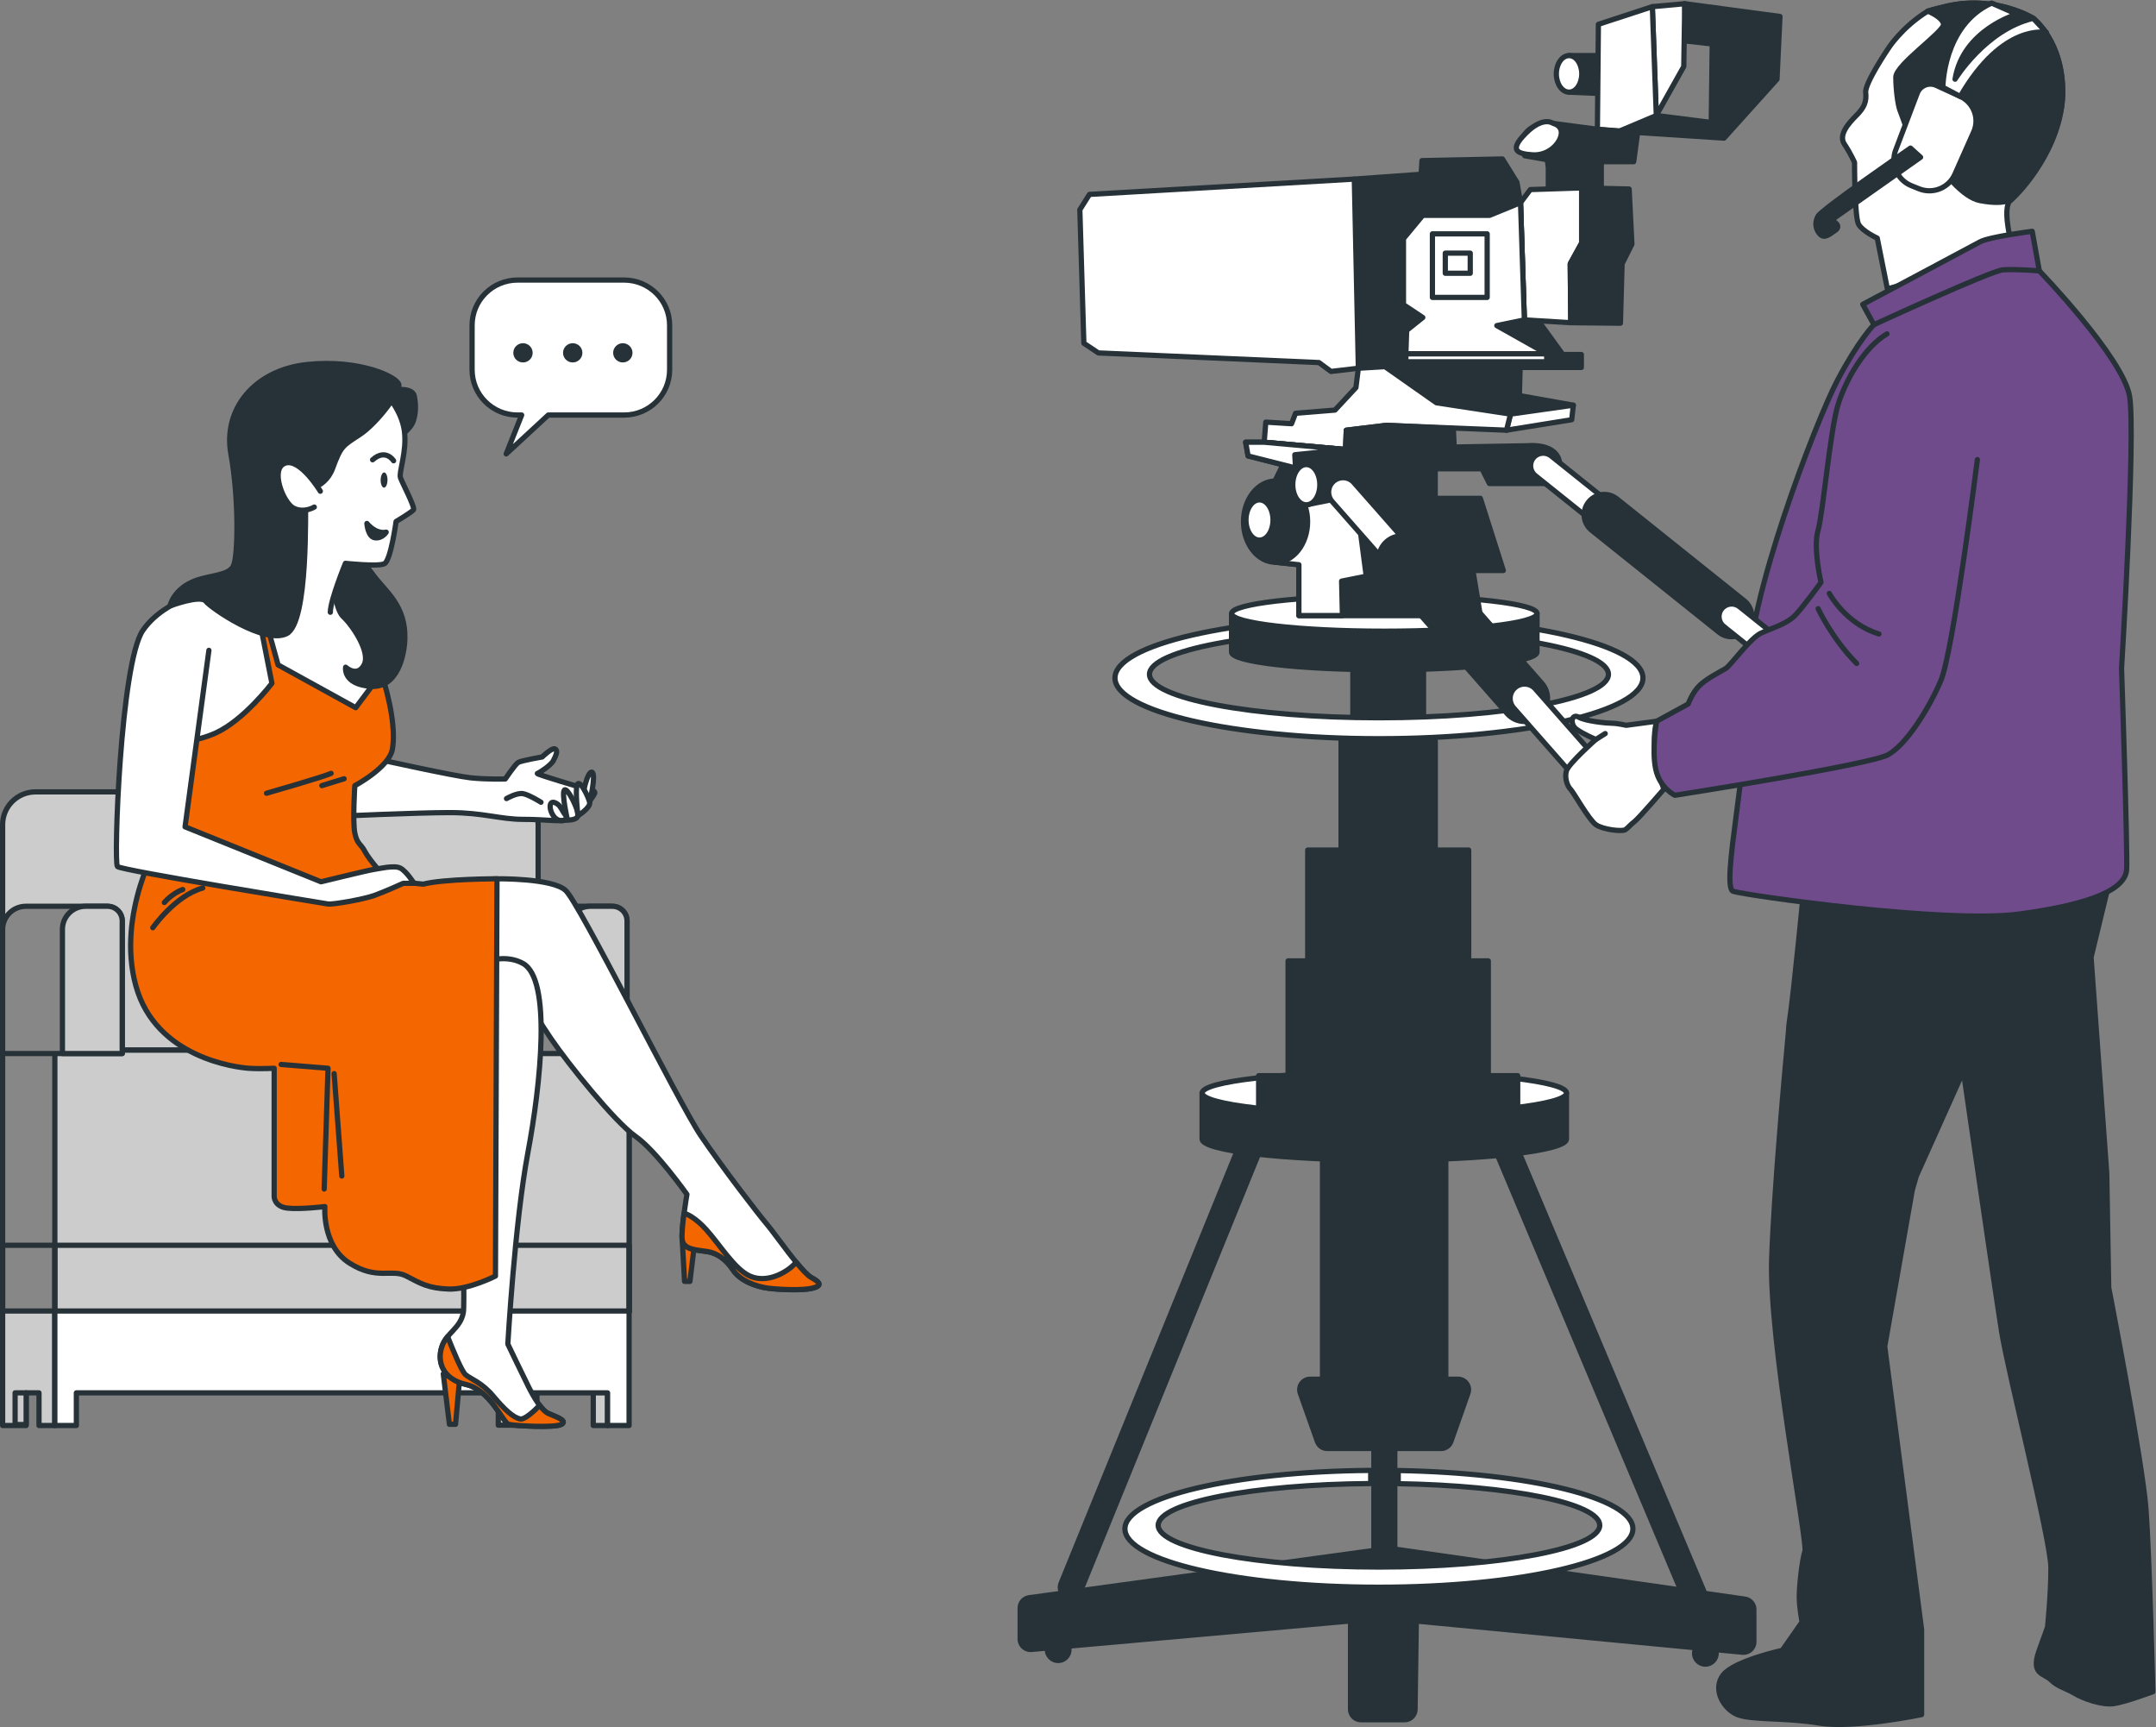 <svg width="412" height="330" viewBox="0 0 412 330" fill="none" xmlns="http://www.w3.org/2000/svg">
<rect x="0" y="0" width="412" height="330" fill="#808080" stroke="none"/>
<g clip-path="url(#clip0_907_20294)">
<path d="M388.533 3.502C388.533 3.502 381.36 -0.955 372.051 1.179C370.659 1.497 369.444 1.816 368.37 2.134C363.309 5.27 360.796 9.326 360.796 9.326C360.796 9.326 356.337 15.916 356.525 17.661C356.714 19.406 356.266 20.537 354.72 22.082C353.175 23.626 351.287 25.796 352.455 27.54C353.623 29.285 354.39 31.03 354.39 31.03C354.39 31.03 354.39 41.499 355.169 42.855C355.947 44.211 358.732 45.496 358.732 45.496L360.667 55.187L384.864 48.443C384.864 48.443 382.28 39.813 384.215 38.257C386.15 36.701 393.948 28.118 394.137 18.038C394.361 7.958 388.533 3.502 388.533 3.502Z" fill="white" stroke="#263238" stroke-miterlimit="10" stroke-linecap="round" stroke-linejoin="round"/>
<path d="M371.403 4.622C371.603 6.013 362.283 12.356 362.283 14.737C362.283 17.119 362.684 20.09 363.074 21.08C363.475 22.07 364.855 26.031 364.855 26.031L371.603 32.964C371.603 32.964 375.178 37.727 378.352 38.316C381.03 38.823 382.717 38.752 384.251 38.245C387.719 34.473 394.019 26.137 394.173 18.026C394.361 7.946 388.545 3.49 388.545 3.49C388.545 3.49 381.372 -0.967 372.064 1.167C370.671 1.486 369.456 1.804 368.383 2.122C368.383 2.122 371.202 3.231 371.403 4.622Z" fill="#263238" stroke="#263238" stroke-miterlimit="10" stroke-linecap="round" stroke-linejoin="round"/>
<path d="M370.011 16.317L374.601 18.427C377.161 19.606 378.305 22.624 377.161 25.194L373.562 33.294C372.395 35.911 369.374 37.137 366.708 36.064L365.245 35.475C362.567 34.39 361.234 31.36 362.26 28.66L366.378 17.802C366.932 16.352 368.596 15.668 370.011 16.317Z" fill="white" stroke="#263238" stroke-miterlimit="10" stroke-linecap="round" stroke-linejoin="round"/>
<path d="M391.058 6.213C391.058 6.213 382.776 4.292 374.6 18.427L371.273 16.671C371.273 16.671 371.273 4.846 380.582 0.59L385.431 2.724C385.431 2.724 375.155 5.636 373.598 15.126C373.598 15.126 379.414 5.636 388.534 3.502L391.058 6.213Z" fill="white" stroke="#263238" stroke-miterlimit="10" stroke-linecap="round" stroke-linejoin="round"/>
<path d="M367.015 30.04L349.955 42.053C349.955 42.053 352.09 43.02 350.734 43.987C349.377 44.953 348.598 45.543 347.82 44.765C347.041 43.987 346.652 42.631 347.43 41.275C348.209 39.931 365.08 28.295 365.08 28.295L367.015 30.04Z" fill="#263238" stroke="#263238" stroke-miterlimit="10" stroke-linecap="round" stroke-linejoin="round"/>
<path d="M329.321 319.955C331.492 317.256 340.588 315.287 340.588 315.287L344.375 309.875C344.375 309.875 343.832 307.175 343.832 305.006C343.832 302.837 344.375 297.968 344.918 296.353C345.46 294.726 338.016 256.115 338.559 240.435C339.007 227.349 341.072 204.548 341.744 197.333C341.803 196.342 341.874 195.552 341.956 195.057C342.711 190.554 345.012 166.574 345.012 166.574L403.718 165.819L399.589 182.879L402.585 224.107L402.963 245.988C402.963 245.988 409.452 279.388 410.101 288.477C410.749 297.555 411.398 323.186 411.398 323.186C411.398 323.186 406.207 325.131 403.93 325.461C401.653 325.791 398.09 324.482 396.462 323.516C394.834 322.537 393.218 322.219 391.92 320.922C390.622 319.625 388.027 319.944 389.643 315.405C391.271 310.866 391.271 310.866 391.271 310.866C391.271 310.866 391.92 304.7 391.92 299.512C391.92 294.325 383.803 262.54 382.505 254.429C381.208 246.318 375.191 204.63 375.191 204.63L366.189 224.684L365.434 227.313L360.16 257.223L367.204 311.325V327.56C367.204 327.56 354.214 330.259 347.714 329.186C341.213 328.102 334.724 328.644 332.011 327.56C329.321 326.451 327.162 322.655 329.321 319.955Z" fill="#263238" stroke="#263238" stroke-miterlimit="10" stroke-linecap="round" stroke-linejoin="round"/>
<path d="M389.703 51.745C389.703 51.745 405.795 68.415 406.963 75.772C408.131 83.14 405.417 127.704 405.417 127.704C405.417 127.704 406.585 162.389 406.385 166.079C406.196 169.757 400.179 172.669 386.022 174.603C371.864 176.536 333.734 171.054 331.221 170.288C328.696 169.51 334.406 144.988 334.017 130.062C333.628 115.137 347.042 80.428 351.112 72.683C355.182 64.937 358.096 62.025 358.096 62.025C358.096 62.025 376.324 48.644 389.703 51.745Z" fill="#704B8C" stroke="#263238" stroke-miterlimit="10" stroke-linecap="round" stroke-linejoin="round"/>
<path d="M388.346 44.188C388.346 44.188 380.099 45.237 378.353 46.215C376.607 47.182 355.961 58.146 355.961 58.146L358.096 62.025C358.096 62.025 380.394 51.756 382.718 51.556C385.043 51.367 389.703 51.745 389.703 51.745L388.346 44.188Z" fill="#704B8C" stroke="#263238" stroke-miterlimit="10" stroke-linecap="round" stroke-linejoin="round"/>
<path d="M321.948 0.708L321.759 12.71L316.509 22.071L315.754 1.274L321.948 0.708Z" fill="white" stroke="#263238" stroke-miterlimit="10" stroke-linecap="round" stroke-linejoin="round"/>
<path d="M321.947 0.708L340.14 3.148L339.573 15.138L329.451 26.386L309.383 25.077L316.509 22.071L327.009 23.391L327.198 8.395L322.136 7.829L321.947 0.708Z" fill="#263238" stroke="#263238" stroke-miterlimit="10" stroke-linecap="round" stroke-linejoin="round"/>
<path d="M299.826 10.623H305.053V17.826L299.826 17.602V10.623Z" fill="#263238" stroke="#263238" stroke-miterlimit="10" stroke-linecap="round" stroke-linejoin="round"/>
<path d="M297.408 14.113C297.408 16.034 298.494 17.602 299.839 17.602C301.184 17.602 302.269 16.034 302.269 14.113C302.269 12.191 301.184 10.623 299.839 10.623C298.494 10.623 297.408 12.191 297.408 14.113Z" fill="white" stroke="#263238" stroke-miterlimit="10" stroke-linecap="round" stroke-linejoin="round"/>
<path d="M315.754 1.273L305.443 4.645L305.254 24.699L309.383 25.076L316.509 22.07L315.754 1.273Z" fill="white" stroke="#263238" stroke-miterlimit="10" stroke-linecap="round" stroke-linejoin="round"/>
<path d="M312.946 25.266L312.191 30.89H305.997V35.947H295.874V32.01L295.685 30.512L291.367 29.758C291.367 29.758 290.435 26.952 291.556 25.443C292.677 23.946 294.553 23.757 294.553 23.757L296.818 23.58L305.253 24.7L312.946 25.266Z" fill="#263238" stroke="#263238" stroke-miterlimit="10" stroke-linecap="round" stroke-linejoin="round"/>
<path d="M296.817 23.58C296.817 23.58 298.693 23.957 298.315 25.831C297.938 27.706 295.684 29.769 292.877 29.58C290.069 29.392 288.193 28.826 291.567 25.454C294.941 22.07 296.817 23.58 296.817 23.58Z" fill="white" stroke="#263238" stroke-miterlimit="10" stroke-linecap="round" stroke-linejoin="round"/>
<path d="M302.244 35.899V46.427L300.062 50.389L300.168 61.648L291.296 61.117L290.564 38.717L292.44 36.218L302.244 35.899Z" fill="white" stroke="#263238" stroke-miterlimit="10" stroke-linecap="round" stroke-linejoin="round"/>
<path d="M302.245 35.899L311.318 36.112L311.849 46.64L309.973 50.389L309.654 61.742L300.169 61.648L300.062 50.389L302.245 46.427V35.899Z" fill="#263238" stroke="#263238" stroke-miterlimit="10" stroke-linecap="round" stroke-linejoin="round"/>
<path d="M290.564 38.717L289.88 34.838L287.108 30.37L271.735 30.688L271.57 33.294L258.805 34.214L259.572 70.348L264.656 70.042L274.496 76.95L288.653 79.108L300.652 77.41L290.34 75.571L290.494 70.195H302.185V67.731H298.646L294.186 61.577L291.296 61.117L290.564 38.717Z" fill="#263238" stroke="#263238" stroke-miterlimit="10" stroke-linecap="round" stroke-linejoin="round"/>
<path d="M268.648 69.113H295.57V67.581H268.648V69.113Z" fill="white" stroke="#263238" stroke-miterlimit="10" stroke-linecap="round" stroke-linejoin="round"/>
<path d="M290.564 38.718L284.653 41.135H271.888L268.195 45.591V58.206L271.888 60.658L268.809 63.122L268.655 67.579H295.578L286.034 62.203L291.295 61.118L290.564 38.718Z" fill="white" stroke="#263238" stroke-miterlimit="10" stroke-linecap="round" stroke-linejoin="round"/>
<path d="M273.725 56.817H284.189V44.674H273.725V56.817Z" stroke="#263238" stroke-miterlimit="10" stroke-linecap="round" stroke-linejoin="round"/>
<path d="M276.189 52.205H280.955V48.362H276.189V52.205Z" fill="white" stroke="#263238" stroke-miterlimit="10" stroke-linecap="round" stroke-linejoin="round"/>
<path d="M258.805 34.214L208.192 37.138L206.352 40.062L207.118 65.574L209.891 67.425L252.044 69.264L254.345 70.962L259.572 70.349L258.805 34.214Z" fill="white" stroke="#263238" stroke-miterlimit="10" stroke-linecap="round" stroke-linejoin="round"/>
<path d="M300.652 77.41L300.345 80.181L287.887 82.185L288.654 79.108L300.652 77.41Z" fill="white" stroke="#263238" stroke-miterlimit="10" stroke-linecap="round" stroke-linejoin="round"/>
<path d="M254.723 265.488V217.705L264.503 204.796L274.283 217.705V265.488H278.625L275.369 274.719H264.503H253.637L250.369 265.488H254.723Z" fill="#263238" stroke="#263238" stroke-width="5" stroke-miterlimit="10" stroke-linecap="round" stroke-linejoin="round"/>
<path d="M299.342 208.816V217.611C299.342 219.828 283.757 221.632 264.526 221.632C245.296 221.632 229.711 219.828 229.711 217.611V208.816H299.342Z" fill="#263238" stroke="#263238" stroke-miterlimit="10" stroke-linecap="round" stroke-linejoin="round"/>
<path d="M229.723 208.816C229.723 211.033 245.308 212.836 264.538 212.836C283.768 212.836 299.353 211.033 299.353 208.816C299.353 206.6 283.768 204.796 264.538 204.796C245.308 204.796 229.723 206.6 229.723 208.816Z" fill="white" stroke="#263238" stroke-miterlimit="10" stroke-linecap="round" stroke-linejoin="round"/>
<path d="M246.147 205.504V183.575H249.899V162.402H256.27V141.605H258.523V125.111L265.271 125.489L272.031 125.111V141.605H274.273V162.402H280.656V183.575H284.407V205.504H290.023V215.065H265.271H240.52V205.504H246.147Z" fill="#263238" stroke="#263238" stroke-miterlimit="10" stroke-linecap="round" stroke-linejoin="round"/>
<path d="M263.512 117.919C291.367 117.919 313.959 123.118 313.959 129.52C313.959 135.933 291.378 141.121 263.512 141.121C235.645 141.121 213.064 135.922 213.064 129.52C213.064 123.118 235.657 117.919 263.512 117.919ZM263.512 137.124C287.733 137.124 307.364 133.41 307.364 128.824C307.364 124.238 287.733 120.524 263.512 120.524C239.291 120.524 219.659 124.238 219.659 128.824C219.659 133.41 239.291 137.124 263.512 137.124Z" fill="white" stroke="#263238" stroke-miterlimit="10" stroke-linecap="round" stroke-linejoin="round"/>
<path d="M293.715 117.212V124.58C293.715 126.443 280.643 127.952 264.528 127.952C248.412 127.952 235.34 126.443 235.34 124.58V117.212H293.715Z" fill="#263238" stroke="#263238" stroke-miterlimit="10" stroke-linecap="round" stroke-linejoin="round"/>
<path d="M264.539 120.583C280.659 120.583 293.727 119.074 293.727 117.212C293.727 115.349 280.659 113.84 264.539 113.84C248.419 113.84 235.352 115.349 235.352 117.212C235.352 119.074 248.419 120.583 264.539 120.583Z" fill="white" stroke="#263238" stroke-miterlimit="10" stroke-linecap="round" stroke-linejoin="round"/>
<path d="M245.863 87.349L242.406 94.399L243.739 107.415L248.211 107.886V117.613H282.885L281.469 108.995H287.273L282.885 95.201H274.26V89.554H283.203L284.619 92.371H296.228C296.228 92.371 299.048 89.707 297.644 87.196C296.228 84.685 291.992 85.156 291.992 85.156L277.882 85.404L245.863 87.349Z" fill="#263238" stroke="#263238" stroke-miterlimit="10" stroke-linecap="round" stroke-linejoin="round"/>
<path d="M249.627 96.439L259.041 94.553L261.082 110.079L256.375 111.023L256.528 117.601H248.211V107.887L243.739 107.415L242.406 94.399L249.627 96.439Z" fill="white" stroke="#263238" stroke-miterlimit="10" stroke-linecap="round" stroke-linejoin="round"/>
<path d="M288.653 79.108L287.887 82.185L264.963 81.254L257.271 82.185L257.118 85.875L241.58 84.484L241.887 80.641L246.807 80.947L247.573 78.955L255.112 78.342L259.112 74.039L259.572 70.349L264.657 70.042L274.496 76.951L288.653 79.108Z" fill="white" stroke="#263238" stroke-miterlimit="10" stroke-linecap="round" stroke-linejoin="round"/>
<path d="M241.58 84.484H238.041L238.501 87.102L247.574 89.4L277.882 85.404L277.729 81.879L264.964 81.254L257.271 82.185L257.118 85.875L241.58 84.484Z" fill="#263238" stroke="#263238" stroke-miterlimit="10" stroke-linecap="round" stroke-linejoin="round"/>
<path d="M257.118 85.876L247.432 86.878L247.574 89.401L238.501 87.102L238.041 84.484H241.58L257.118 85.876Z" fill="white" stroke="#263238" stroke-miterlimit="10" stroke-linecap="round" stroke-linejoin="round"/>
<path d="M237.629 99.657C237.629 103.948 240.366 107.414 243.752 107.414C247.126 107.414 249.875 103.937 249.875 99.657C249.875 95.366 247.138 91.899 243.752 91.899C240.366 91.888 237.629 95.366 237.629 99.657Z" fill="#263238" stroke="#263238" stroke-miterlimit="10" stroke-linecap="round" stroke-linejoin="round"/>
<path d="M238.1 99.34C238.1 101.462 239.256 103.183 240.683 103.183C242.111 103.183 243.267 101.462 243.267 99.34C243.267 97.217 242.111 95.496 240.683 95.496C239.256 95.496 238.1 97.217 238.1 99.34Z" fill="white" stroke="#263238" stroke-miterlimit="10" stroke-linecap="round" stroke-linejoin="round"/>
<path d="M249.627 96.439C251.054 96.439 252.21 94.718 252.21 92.595C252.21 90.473 251.054 88.752 249.627 88.752C248.2 88.752 247.043 90.473 247.043 92.595C247.043 94.718 248.2 96.439 249.627 96.439Z" fill="white" stroke="#263238" stroke-miterlimit="10" stroke-linecap="round" stroke-linejoin="round"/>
<path d="M267.889 109.525C268.538 109.525 269.175 109.301 269.706 108.841C270.851 107.839 270.957 106.106 269.954 104.963L258.711 92.195C257.708 91.051 255.973 90.945 254.829 91.947C253.685 92.949 253.579 94.682 254.581 95.826L265.825 108.606C266.367 109.207 267.122 109.525 267.889 109.525Z" fill="white" stroke="#263238" stroke-miterlimit="10" stroke-linecap="round" stroke-linejoin="round"/>
<path d="M291.332 137.832C292.358 137.832 293.396 137.466 294.234 136.735C296.051 135.132 296.24 132.361 294.635 130.534L271.181 103.878C269.577 102.051 266.804 101.874 264.976 103.477C263.159 105.08 262.97 107.851 264.574 109.678L288.017 136.334C288.901 137.325 290.105 137.832 291.332 137.832Z" fill="#263238" stroke="#263238" stroke-miterlimit="10" stroke-linecap="round" stroke-linejoin="round"/>
<path d="M304.285 150.906C304.934 150.906 305.571 150.682 306.102 150.222C307.247 149.22 307.353 147.487 306.35 146.344L293.396 131.618C292.393 130.475 290.659 130.369 289.515 131.371C288.37 132.373 288.264 134.106 289.267 135.25L302.221 149.975C302.764 150.588 303.519 150.906 304.285 150.906Z" fill="white" stroke="#263238" stroke-miterlimit="10" stroke-linecap="round" stroke-linejoin="round"/>
<path d="M306.987 100.683C307.541 100.589 308.072 100.294 308.45 99.823C309.287 98.785 309.11 97.264 308.072 96.439L296.404 87.102C295.366 86.276 293.844 86.442 293.018 87.479C292.181 88.516 292.358 90.037 293.396 90.863L305.064 100.2C305.63 100.648 306.326 100.801 306.987 100.683Z" fill="white" stroke="#263238" stroke-miterlimit="10" stroke-linecap="round" stroke-linejoin="round"/>
<path d="M331.573 121.574C332.458 121.421 333.308 120.949 333.909 120.183C335.243 118.521 334.971 116.092 333.308 114.771L308.981 95.307C307.317 93.975 304.887 94.246 303.565 95.908C302.232 97.571 302.504 99.999 304.167 101.32L328.494 120.784C329.391 121.515 330.512 121.763 331.573 121.574Z" fill="#263238" stroke="#263238" stroke-miterlimit="10" stroke-linecap="round" stroke-linejoin="round"/>
<path d="M344.764 130.912C345.319 130.817 345.85 130.523 346.227 130.051C347.065 129.013 346.888 127.493 345.85 126.667L332.412 115.915C331.374 115.078 329.852 115.255 329.026 116.293C328.188 117.33 328.365 118.851 329.404 119.676L342.841 130.428C343.396 130.876 344.104 131.029 344.764 130.912Z" fill="white" stroke="#263238" stroke-miterlimit="10" stroke-linecap="round" stroke-linejoin="round"/>
<path d="M287.32 218.248L323.681 304.583" stroke="#263238" stroke-width="5" stroke-miterlimit="10" stroke-linecap="round" stroke-linejoin="round"/>
<path d="M240.518 215.064L204.617 303.25" stroke="#263238" stroke-width="5" stroke-miterlimit="10" stroke-linecap="round" stroke-linejoin="round"/>
<path d="M264.539 208.816V316.855" stroke="#263238" stroke-width="5" stroke-miterlimit="10" stroke-linecap="round" stroke-linejoin="round"/>
<path d="M265.459 297.815L333.155 307.483V313.649L268.68 307.483L268.409 326.535H260.079V307.483L196.949 313.118V307.212L265.459 297.815Z" fill="#263238" stroke="#263238" stroke-width="5" stroke-miterlimit="10" stroke-linecap="round" stroke-linejoin="round"/>
<path d="M261.932 280.909V283.42C239.363 283.574 221.324 287.087 221.324 291.39C221.324 295.799 240.212 299.372 263.513 299.372C286.814 299.372 305.702 295.799 305.702 291.39C305.702 287.217 288.772 283.798 267.194 283.444V280.933C292.276 281.369 312.037 286.179 312.037 292.062C312.037 298.228 290.306 303.227 263.501 303.227C236.696 303.227 214.965 298.228 214.965 292.062C214.988 286.026 235.871 281.098 261.932 280.909Z" fill="white" stroke="#263238" stroke-miterlimit="10" stroke-linecap="round" stroke-linejoin="round"/>
<path d="M323.328 315.853C323.328 317.268 324.473 318.412 325.888 318.412C327.304 318.412 328.448 317.268 328.448 315.853C328.448 314.439 327.304 313.295 325.888 313.295C324.473 313.295 323.328 314.439 323.328 315.853Z" fill="#263238"/>
<path d="M199.65 315.158C199.65 316.573 200.795 317.716 202.211 317.716C203.626 317.716 204.771 316.573 204.771 315.158C204.771 313.743 203.626 312.6 202.211 312.6C200.795 312.6 199.65 313.743 199.65 315.158Z" fill="#263238"/>
<path d="M316.59 137.784L310.774 138.562C310.774 138.562 309.028 138.173 308.06 138.173C307.093 138.173 303.023 137.784 301.666 137.006C300.309 136.228 299.92 138.362 301.277 139.329C302.633 140.295 304.957 141.262 304.957 141.262C304.957 141.262 299.719 145.907 299.33 147.275C298.941 148.631 299.519 150.187 300.109 150.765C300.687 151.342 303.601 156.577 304.957 157.544C306.314 158.51 309.995 158.899 310.585 158.51C311.163 158.121 311.552 157.544 312.331 156.966C313.11 156.388 317.959 150.765 317.959 150.765C317.959 150.765 315.045 143.219 316.59 137.784Z" fill="white" stroke="#263238" stroke-miterlimit="10" stroke-linecap="round" stroke-linejoin="round"/>
<path d="M304.957 141.274L306.75 140.143" stroke="#263238" stroke-miterlimit="10" stroke-linecap="round" stroke-linejoin="round"/>
<path d="M377.867 87.796C377.867 87.796 373.219 124.615 370.883 130.038C368.559 135.461 364.288 142.252 360.796 144.186C357.304 146.119 320.07 151.931 320.07 151.931C320.07 151.931 317.156 150.576 316.389 146.897C315.61 143.219 316.578 137.784 316.578 137.784L322.595 134.495C322.595 134.495 323.373 132.361 324.73 131.005C326.087 129.649 328.8 128.293 329.768 127.716C330.735 127.138 334.416 121.904 336.552 120.937C338.687 119.97 341.4 119.192 342.946 117.647C344.491 116.103 347.984 111.258 347.984 111.258C347.984 111.258 346.438 104.667 347.405 101.378C348.373 98.089 349.73 81.996 351.287 77.151C352.844 72.305 356.325 66.304 360.595 63.781" fill="#704B8C"/>
<path d="M377.867 87.796C377.867 87.796 373.219 124.615 370.883 130.038C368.559 135.461 364.288 142.252 360.796 144.186C357.304 146.119 320.07 151.931 320.07 151.931C320.07 151.931 317.156 150.576 316.389 146.897C315.61 143.219 316.578 137.784 316.578 137.784L322.595 134.495C322.595 134.495 323.373 132.361 324.73 131.005C326.087 129.649 328.8 128.293 329.768 127.716C330.735 127.138 334.416 121.904 336.552 120.937C338.687 119.97 341.4 119.192 342.946 117.647C344.491 116.103 347.984 111.258 347.984 111.258C347.984 111.258 346.438 104.667 347.405 101.378C348.373 98.089 349.73 81.996 351.287 77.151C352.844 72.305 356.325 66.304 360.595 63.781" stroke="#263238" stroke-miterlimit="10" stroke-linecap="round" stroke-linejoin="round"/>
<path d="M349.564 113.368C349.564 113.368 352.667 119.18 359.062 121.114" stroke="#263238" stroke-miterlimit="10" stroke-linecap="round" stroke-linejoin="round"/>
<path d="M347.43 116.28C347.43 116.28 350.143 122.093 354.803 126.749" stroke="#263238" stroke-miterlimit="10" stroke-linecap="round" stroke-linejoin="round"/>
</g>
<g clip-path="url(#clip1_907_20294)">
<path d="M119.261 53.5H98.913C94.105 53.5 90.213 57.369 90.213 62.147V70.644C90.213 75.422 94.105 79.291 98.913 79.291H99.688L96.731 86.718L104.767 79.291H119.261C124.069 79.291 127.962 75.422 127.962 70.644V62.147C127.962 57.369 124.069 53.5 119.261 53.5Z" fill="white" stroke="#263238" stroke-miterlimit="10" stroke-linecap="round" stroke-linejoin="round"/>
<path d="M99.939 69.244C100.961 69.244 101.789 68.421 101.789 67.405C101.789 66.389 100.961 65.565 99.939 65.565C98.916 65.565 98.088 66.389 98.088 67.405C98.088 68.421 98.916 69.244 99.939 69.244Z" fill="#263238"/>
<path d="M109.444 69.244C110.467 69.244 111.295 68.421 111.295 67.405C111.295 66.389 110.467 65.565 109.444 65.565C108.422 65.565 107.594 66.389 107.594 67.405C107.594 68.421 108.422 69.244 109.444 69.244Z" fill="#263238"/>
<path d="M120.869 67.405C120.869 68.414 120.045 69.244 119.019 69.244C118.003 69.244 117.168 68.424 117.168 67.405C117.168 66.395 117.993 65.565 119.019 65.565C120.045 65.575 120.869 66.395 120.869 67.405Z" fill="#263238"/>
<path d="M102.573 265.853H95.221V272.27H102.573V265.853Z" fill="#CCCCCC" stroke="#263238" stroke-miterlimit="10" stroke-linecap="round" stroke-linejoin="round"/>
<path d="M102.562 265.853H97.936V272.27H102.562V265.853Z" fill="#CCCCCC" stroke="#263238" stroke-miterlimit="10" stroke-linecap="round" stroke-linejoin="round"/>
<path d="M116.101 265.453H113.365V272.331H116.101V265.453Z" fill="#CCCCCC" stroke="#263238" stroke-miterlimit="10" stroke-linecap="round" stroke-linejoin="round"/>
<path d="M96.549 151.284H6.788C3.318 151.284 0.502 154.083 0.502 157.532V201.266H102.835V157.532C102.835 154.083 100.019 151.284 96.549 151.284Z" fill="#CCCCCC" stroke="#263238" stroke-miterlimit="10" stroke-linecap="round" stroke-linejoin="round"/>
<path d="M120.216 200.616H0.502V250.608H120.216V200.616Z" fill="#878787" stroke="#263238" stroke-miterlimit="10" stroke-linecap="round" stroke-linejoin="round"/>
<path d="M120.216 237.902H0.502V250.608H120.216V237.902Z" stroke="#263238" stroke-miterlimit="10" stroke-linecap="round" stroke-linejoin="round"/>
<path d="M120.217 200.616H10.48V250.608H120.217V200.616Z" fill="#CCCCCC" stroke="#263238" stroke-miterlimit="10" stroke-linecap="round" stroke-linejoin="round"/>
<path d="M120.217 237.902H10.48V250.608H120.217V237.902Z" stroke="#263238" stroke-miterlimit="10" stroke-linecap="round" stroke-linejoin="round"/>
<path d="M0.502 250.458V272.33H4.998V266.092H7.452V272.33H10.47V250.458H0.502Z" fill="#CCCCCC" stroke="#263238" stroke-miterlimit="10" stroke-linecap="round" stroke-linejoin="round"/>
<path d="M10.48 250.458V272.33H14.594V266.092H116.103V272.33H120.217V250.458H10.48Z" fill="white" stroke="#263238" stroke-miterlimit="10" stroke-linecap="round" stroke-linejoin="round"/>
<path d="M119.823 201.266H96.961V177.555C96.961 175.116 98.953 173.137 101.407 173.137H117.007C118.566 173.137 119.823 174.386 119.823 175.936V201.266Z" fill="#878787" stroke="#263238" stroke-miterlimit="10" stroke-linecap="round" stroke-linejoin="round"/>
<path d="M119.823 201.266H108.396V177.535C108.396 175.106 110.378 173.137 112.822 173.137H117.006C118.565 173.137 119.823 174.386 119.823 175.936V201.266Z" fill="#CCCCCC" stroke="#263238" stroke-miterlimit="10" stroke-linecap="round" stroke-linejoin="round"/>
<path d="M23.364 201.266H0.502V177.555C0.502 175.116 2.494 173.137 4.948 173.137H20.548C22.107 173.137 23.364 174.386 23.364 175.936V201.266Z" fill="#878787" stroke="#263238" stroke-miterlimit="10" stroke-linecap="round" stroke-linejoin="round"/>
<path d="M23.364 201.266H11.928V177.535C11.928 175.106 13.909 173.137 16.353 173.137H20.538C22.097 173.137 23.354 174.386 23.354 175.936V201.266H23.364Z" fill="#CCCCCC" stroke="#263238" stroke-miterlimit="10" stroke-linecap="round" stroke-linejoin="round"/>
<path d="M4.997 266.092H2.885V272.15H4.997V266.092Z" fill="#CCCCCC" stroke="#263238" stroke-miterlimit="10" stroke-linecap="round" stroke-linejoin="round"/>
<path d="M130.373 236.923L130.816 244.8H131.842L132.576 238.822L130.373 236.923Z" fill="#F36600" stroke="#263238" stroke-miterlimit="10" stroke-linecap="round" stroke-linejoin="round"/>
<path d="M94.989 167.888C94.989 167.888 105.419 167.738 108.055 170.077C110.7 172.416 129.64 210.652 133.904 216.93C138.159 223.208 144.918 231.964 146.538 233.864C148.157 235.763 153.146 243.06 155.057 244.08C156.968 245.1 156.968 245.689 155.208 246.119C153.448 246.559 149.183 246.409 146.839 246.119C144.486 245.829 141.408 244.66 140.08 242.62C138.763 240.581 136.992 239.412 135.232 239.122C133.472 238.832 130.676 238.832 130.384 236.933C130.092 235.033 131.269 228.176 131.269 228.176C131.269 228.176 125.395 219.859 121.432 217.08C117.469 214.301 108.658 203.365 105.279 198.397C101.899 193.428 97.051 184.971 95.15 184.532C93.239 184.092 88.391 187.451 88.391 187.451L88.974 168.188L94.989 167.888Z" fill="white" stroke="#263238" stroke-miterlimit="10" stroke-linecap="round" stroke-linejoin="round"/>
<path d="M155.047 244.069C154.373 243.71 153.307 242.56 152.15 241.14C151.848 241.48 151.496 241.84 151.084 242.17C149.465 243.48 146.236 245.089 143.299 243.78C140.362 242.47 137.576 237.792 134.93 234.873C132.949 232.684 131.38 231.974 130.716 231.754C130.454 233.723 130.223 235.952 130.374 236.912C130.666 238.811 133.462 238.811 135.222 239.101C136.982 239.391 138.743 240.561 140.07 242.6C141.388 244.639 144.476 245.809 146.829 246.099C149.183 246.389 153.438 246.539 155.198 246.099C156.958 245.679 156.958 245.099 155.047 244.069Z" fill="#F36600" stroke="#263238" stroke-miterlimit="10" stroke-linecap="round" stroke-linejoin="round"/>
<path d="M84.709 262.463L85.876 272.099H87.053L87.787 263.922L84.709 262.463Z" fill="#F36600" stroke="#263238" stroke-miterlimit="10" stroke-linecap="round" stroke-linejoin="round"/>
<path d="M87.205 186.421C87.205 186.421 94.547 181.023 99.979 184.082C105.41 187.151 103.359 206.994 100.864 220.279C98.37 233.564 97.042 256.766 97.042 256.766C97.042 256.766 99.979 262.893 101.005 264.943C102.031 266.982 103.499 269.471 104.827 270.051C106.145 270.631 108.498 271.36 107.321 272.09C106.145 272.82 98.219 272.38 97.193 272.09C96.167 271.8 93.672 265.522 89.116 264.503C84.56 263.483 83.534 260.124 84.419 257.355C85.304 254.586 87.939 253.857 88.533 250.788C89.116 247.719 87.064 198.097 86.33 192.849C85.585 187.591 87.205 186.421 87.205 186.421Z" fill="white" stroke="#263238" stroke-miterlimit="10" stroke-linecap="round" stroke-linejoin="round"/>
<path d="M104.826 270.05C104.273 269.81 103.69 269.221 103.126 268.481C101.98 269.66 100.23 271.26 99.385 271.08C98.067 270.79 96.448 269.331 94.245 266.702C92.042 264.073 89.99 263.493 88.954 262.613C88.23 262.003 86.5 257.795 85.534 255.346C85.072 255.915 84.659 256.555 84.408 257.365C83.523 260.134 84.559 263.493 89.105 264.512C93.662 265.532 96.156 271.81 97.182 272.1C98.208 272.389 106.144 272.829 107.311 272.1C108.498 271.37 106.144 270.64 104.826 270.05Z" fill="#F36600" stroke="#263238" stroke-miterlimit="10" stroke-linecap="round" stroke-linejoin="round"/>
<path d="M72.912 145.196C72.912 145.196 86.672 148.235 89.851 148.585C93.029 148.934 96.559 148.815 96.559 148.815C96.559 148.815 98.44 146.006 99.034 145.656C99.617 145.306 103.62 144.606 103.62 144.606C103.62 144.606 105.501 142.737 106.095 143.087C106.678 143.436 106.215 144.376 105.743 145.306C105.27 146.245 103.037 147.645 102.685 147.765C102.333 147.885 111.858 150.684 111.858 150.684C111.858 150.684 113.98 150.804 113.618 151.623C113.266 152.443 110.329 156.302 108.438 156.652C106.557 157.002 104.325 156.532 99.969 156.532C95.614 156.532 92.325 155.242 85.968 155.242C79.611 155.242 64.443 155.942 64.443 155.942C64.443 155.942 65.499 152.313 65.972 150.794C66.445 149.284 72.912 145.196 72.912 145.196Z" fill="white" stroke="#263238" stroke-miterlimit="10" stroke-linecap="round" stroke-linejoin="round"/>
<path d="M105.13 153.972C105.08 154.842 105.693 156.252 106.679 156.651C107.856 157.121 108.56 156.302 107.976 155.602C107.483 155.012 107.202 154.092 106.558 153.632C105.603 152.953 105.17 153.303 105.13 153.972Z" stroke="#263238" stroke-miterlimit="10" stroke-linecap="round" stroke-linejoin="round"/>
<path d="M108.438 156.651C108.438 156.651 110.198 156.771 110.44 155.832C110.671 154.892 108.438 150.334 107.855 150.924C107.271 151.513 108.438 156.651 108.438 156.651Z" fill="white" stroke="#263238" stroke-miterlimit="10" stroke-linecap="round" stroke-linejoin="round"/>
<path d="M112.672 153.262C112.672 153.262 113.97 148.004 113.145 147.534C112.32 147.065 111.023 152.333 111.385 153.382C111.737 154.432 112.672 153.262 112.672 153.262Z" fill="white" stroke="#263238" stroke-miterlimit="10" stroke-linecap="round" stroke-linejoin="round"/>
<path d="M110.44 155.832C110.44 155.832 112.914 154.312 112.673 153.263C112.441 152.213 110.792 148.824 110.319 149.874C109.856 150.924 110.44 155.832 110.44 155.832Z" fill="white" stroke="#263238" stroke-miterlimit="10" stroke-linecap="round" stroke-linejoin="round"/>
<path d="M96.791 152.563C96.791 152.563 98.793 151.394 99.969 151.624C101.146 151.854 103.379 153.263 103.379 153.263" stroke="#263238" stroke-miterlimit="10" stroke-linecap="round" stroke-linejoin="round"/>
<path d="M51.961 107.03C51.961 107.03 35.364 114.038 32.719 117.826C30.074 121.625 30.516 160.441 30.516 160.441C30.516 160.441 22.148 174.456 25.96 188.321C29.782 202.186 45.342 203.935 47.545 204.085C49.748 204.235 52.393 204.085 52.393 204.085V228.606C52.393 228.606 52.393 230.505 54.888 230.795C57.382 231.085 62.079 230.506 62.079 230.506C62.079 230.506 61.496 237.953 66.777 241.302C72.057 244.65 74.853 242.321 77.64 243.781C80.426 245.24 81.894 246.12 85.716 246.26C89.538 246.41 94.678 243.781 94.678 243.781L94.97 167.888C94.97 167.888 84.841 167.888 80.868 168.908C80.868 168.908 75.437 168.328 74.703 168.328C73.968 168.328 70.448 164.1 69.714 162.64C68.979 161.181 68.245 161.331 67.803 159.141C67.36 156.952 67.803 150.095 67.803 150.095C67.803 150.095 74.411 146.596 74.994 143.087C75.578 139.579 74.703 134.041 72.641 127.913C70.589 121.785 68.527 113.608 66.616 111.279C64.735 108.93 55.773 105.861 51.961 107.03Z" fill="#F36600" stroke="#263238" stroke-miterlimit="10" stroke-linecap="round" stroke-linejoin="round"/>
<path d="M53.721 203.355L62.683 204.085L61.948 227.147" stroke="#263238" stroke-miterlimit="10" stroke-linecap="round" stroke-linejoin="round"/>
<path d="M63.85 205.104L65.318 224.667" stroke="#263238" stroke-miterlimit="10" stroke-linecap="round" stroke-linejoin="round"/>
<path d="M50.935 151.544C50.935 151.544 62.1 148.335 63.267 147.745" stroke="#263238" stroke-miterlimit="10" stroke-linecap="round" stroke-linejoin="round"/>
<path d="M65.76 148.775L61.506 150.085" stroke="#263238" stroke-miterlimit="10" stroke-linecap="round" stroke-linejoin="round"/>
<path d="M29.199 177.235C29.199 177.235 33.454 171.107 38.745 169.647" stroke="#263238" stroke-miterlimit="10" stroke-linecap="round" stroke-linejoin="round"/>
<path d="M31.402 172.417C31.402 172.417 32.871 170.667 34.923 169.938" stroke="#263238" stroke-miterlimit="10" stroke-linecap="round" stroke-linejoin="round"/>
<path d="M51.959 130.532L47.705 108.93C42.595 111.279 34.508 115.287 32.728 117.836C31.34 119.836 30.797 131.551 30.605 142.188C33.191 142.088 37.636 141.668 41.247 140.018C46.669 137.529 51.959 130.532 51.959 130.532Z" fill="white" stroke="#263238" stroke-miterlimit="10" stroke-linecap="round" stroke-linejoin="round"/>
<path d="M53.138 127.023L67.973 135.2L72.228 129.512L66.434 111.049C64.171 108.75 55.662 105.911 51.971 107.04C51.971 107.04 50.371 107.72 48.078 108.76L53.138 127.023Z" fill="white" stroke="#263238" stroke-miterlimit="10" stroke-linecap="round" stroke-linejoin="round"/>
<path d="M41.388 112.428C41.388 112.428 31.551 114.177 27.286 120.455C23.022 126.733 21.704 164.819 22.438 165.548C23.173 166.278 61.796 172.556 62.672 172.696C63.557 172.846 69.431 171.816 71.483 171.086C73.534 170.357 77.065 168.747 77.065 168.747H79.117C79.117 168.747 77.648 166.408 76.472 165.828C75.295 165.249 72.358 165.978 71.332 166.118C70.306 166.268 61.344 168.457 61.344 168.457L35.363 157.961L39.92 124.243" fill="white"/>
<path d="M41.388 112.428C41.388 112.428 31.551 114.177 27.286 120.455C23.022 126.733 21.704 164.819 22.438 165.548C23.173 166.278 61.796 172.556 62.672 172.696C63.557 172.846 69.431 171.816 71.483 171.086C73.534 170.357 77.065 168.747 77.065 168.747H79.117C79.117 168.747 77.648 166.408 76.472 165.828C75.295 165.249 72.358 165.978 71.332 166.118C70.306 166.268 61.344 168.457 61.344 168.457L35.363 157.961L39.92 124.243" stroke="#263238" stroke-miterlimit="10" stroke-linecap="round" stroke-linejoin="round"/>
<path d="M63.557 110.239C63.557 110.239 63.999 116.367 65.609 117.827C67.228 119.286 70.899 124.544 69.572 127.023C68.254 129.502 66.051 127.463 66.051 127.463C66.051 127.463 65.468 130.682 70.758 131.112C76.049 131.552 77.286 124.954 77.367 122.055C77.538 115.717 73.695 113.008 71.493 110.089C69.29 107.171 68.113 105.561 68.113 105.561C68.113 105.561 63.848 104.991 63.557 110.239Z" fill="#263238" stroke="#263238" stroke-miterlimit="10" stroke-linecap="round" stroke-linejoin="round"/>
<path d="M74.39 74.632C74.39 74.632 78.725 73.713 79.158 75.632C79.58 77.551 79.49 80.16 78.343 81.57C77.196 82.989 75.808 83.689 75.808 83.689C75.808 83.689 73.404 76.262 72.7 75.752C71.996 75.242 71.996 75.242 71.996 75.242L74.39 74.632Z" fill="#263238" stroke="#263238" stroke-miterlimit="10" stroke-linecap="round" stroke-linejoin="round"/>
<path d="M63.124 116.966C63.124 114.657 66.011 107.619 66.011 107.619C66.011 107.619 72.207 108.289 73.444 107.699C74.681 107.11 75.687 99.632 75.687 99.632C75.687 99.632 78.674 97.853 79.016 97.393C79.358 96.933 76.904 92.335 76.532 91.275C76.16 90.216 77.799 86.307 77.276 82.329C76.753 78.35 73.706 75.161 73.706 75.161C73.706 75.161 69.209 73.922 62.47 73.942C55.731 73.962 49.867 78.93 49.606 85.767C49.344 92.605 52.372 99.452 52.895 100.182C53.418 100.912 50.239 108.709 49.706 110.518" fill="white"/>
<path d="M63.124 116.966C63.124 114.657 66.011 107.619 66.011 107.619C66.011 107.619 72.207 108.289 73.444 107.699C74.681 107.11 75.687 99.632 75.687 99.632C75.687 99.632 78.674 97.853 79.016 97.393C79.358 96.933 76.904 92.335 76.532 91.275C76.16 90.216 77.799 86.307 77.276 82.329C76.753 78.35 73.706 75.161 73.706 75.161C73.706 75.161 69.209 73.922 62.47 73.942C55.731 73.962 49.867 78.93 49.606 85.767C49.344 92.605 52.372 99.452 52.895 100.182C53.418 100.912 50.239 108.709 49.706 110.518" stroke="#263238" stroke-miterlimit="10" stroke-linecap="round" stroke-linejoin="round"/>
<path d="M57.31 93.735C57.31 93.735 61.978 93.785 63.557 89.486C65.136 85.188 65.468 85.168 68.717 83.039C71.955 80.919 76.361 75.072 76.23 73.562C76.099 72.063 68.787 68.594 58.739 69.634C48.691 70.673 42.575 78.121 44.124 86.717C45.673 95.314 45.512 106.42 44.567 108.19C43.621 109.959 40.221 109.889 37.405 110.909C33.14 112.458 32.477 115.767 32.477 115.767C32.477 115.767 38.32 113.558 39.326 114.867C40.332 116.167 50.521 123.164 54.766 121.055C59 118.946 58.276 96.964 58.427 95.934C58.548 94.884 57.31 93.735 57.31 93.735Z" fill="#263238" stroke="#263238" stroke-miterlimit="10" stroke-linecap="round" stroke-linejoin="round"/>
<path d="M61.213 93.845C61.213 93.845 57.351 87.438 54.454 88.497C51.557 89.557 54.102 96.064 56.103 97.074C58.095 98.084 60.056 96.874 60.056 96.874" fill="white"/>
<path d="M61.213 93.845C61.213 93.845 57.351 87.438 54.454 88.497C51.557 89.557 54.102 96.064 56.103 97.074C58.095 98.084 60.056 96.874 60.056 96.874" stroke="#263238" stroke-miterlimit="10" stroke-linecap="round" stroke-linejoin="round"/>
<path d="M75.214 88.027C75.214 88.027 73.716 85.618 71.201 87.837" stroke="#263238" stroke-miterlimit="10" stroke-linecap="round" stroke-linejoin="round"/>
<path d="M74.048 91.715C74.038 92.515 73.746 93.165 73.384 93.165C73.022 93.165 72.73 92.505 72.74 91.705C72.751 90.906 73.042 90.256 73.404 90.256C73.766 90.256 74.058 90.906 74.048 91.715Z" fill="#263238"/>
<path d="M73.802 101.667C71.719 102.087 70.111 100 70.111 100C70.111 100 70.286 102.572 71.664 102.742C73.032 102.912 73.802 101.667 73.802 101.667Z" fill="#263238" stroke="#263238" stroke-miterlimit="10" stroke-linecap="round" stroke-linejoin="round"/>
</g>
<defs>
<clipPath id="clip0_907_20294">
<rect width="218" height="330" fill="white" transform="translate(194)"/>
</clipPath>
<clipPath id="clip1_907_20294">
<rect width="157" height="220" fill="white" transform="translate(0 53)"/>
</clipPath>
</defs>
</svg>
